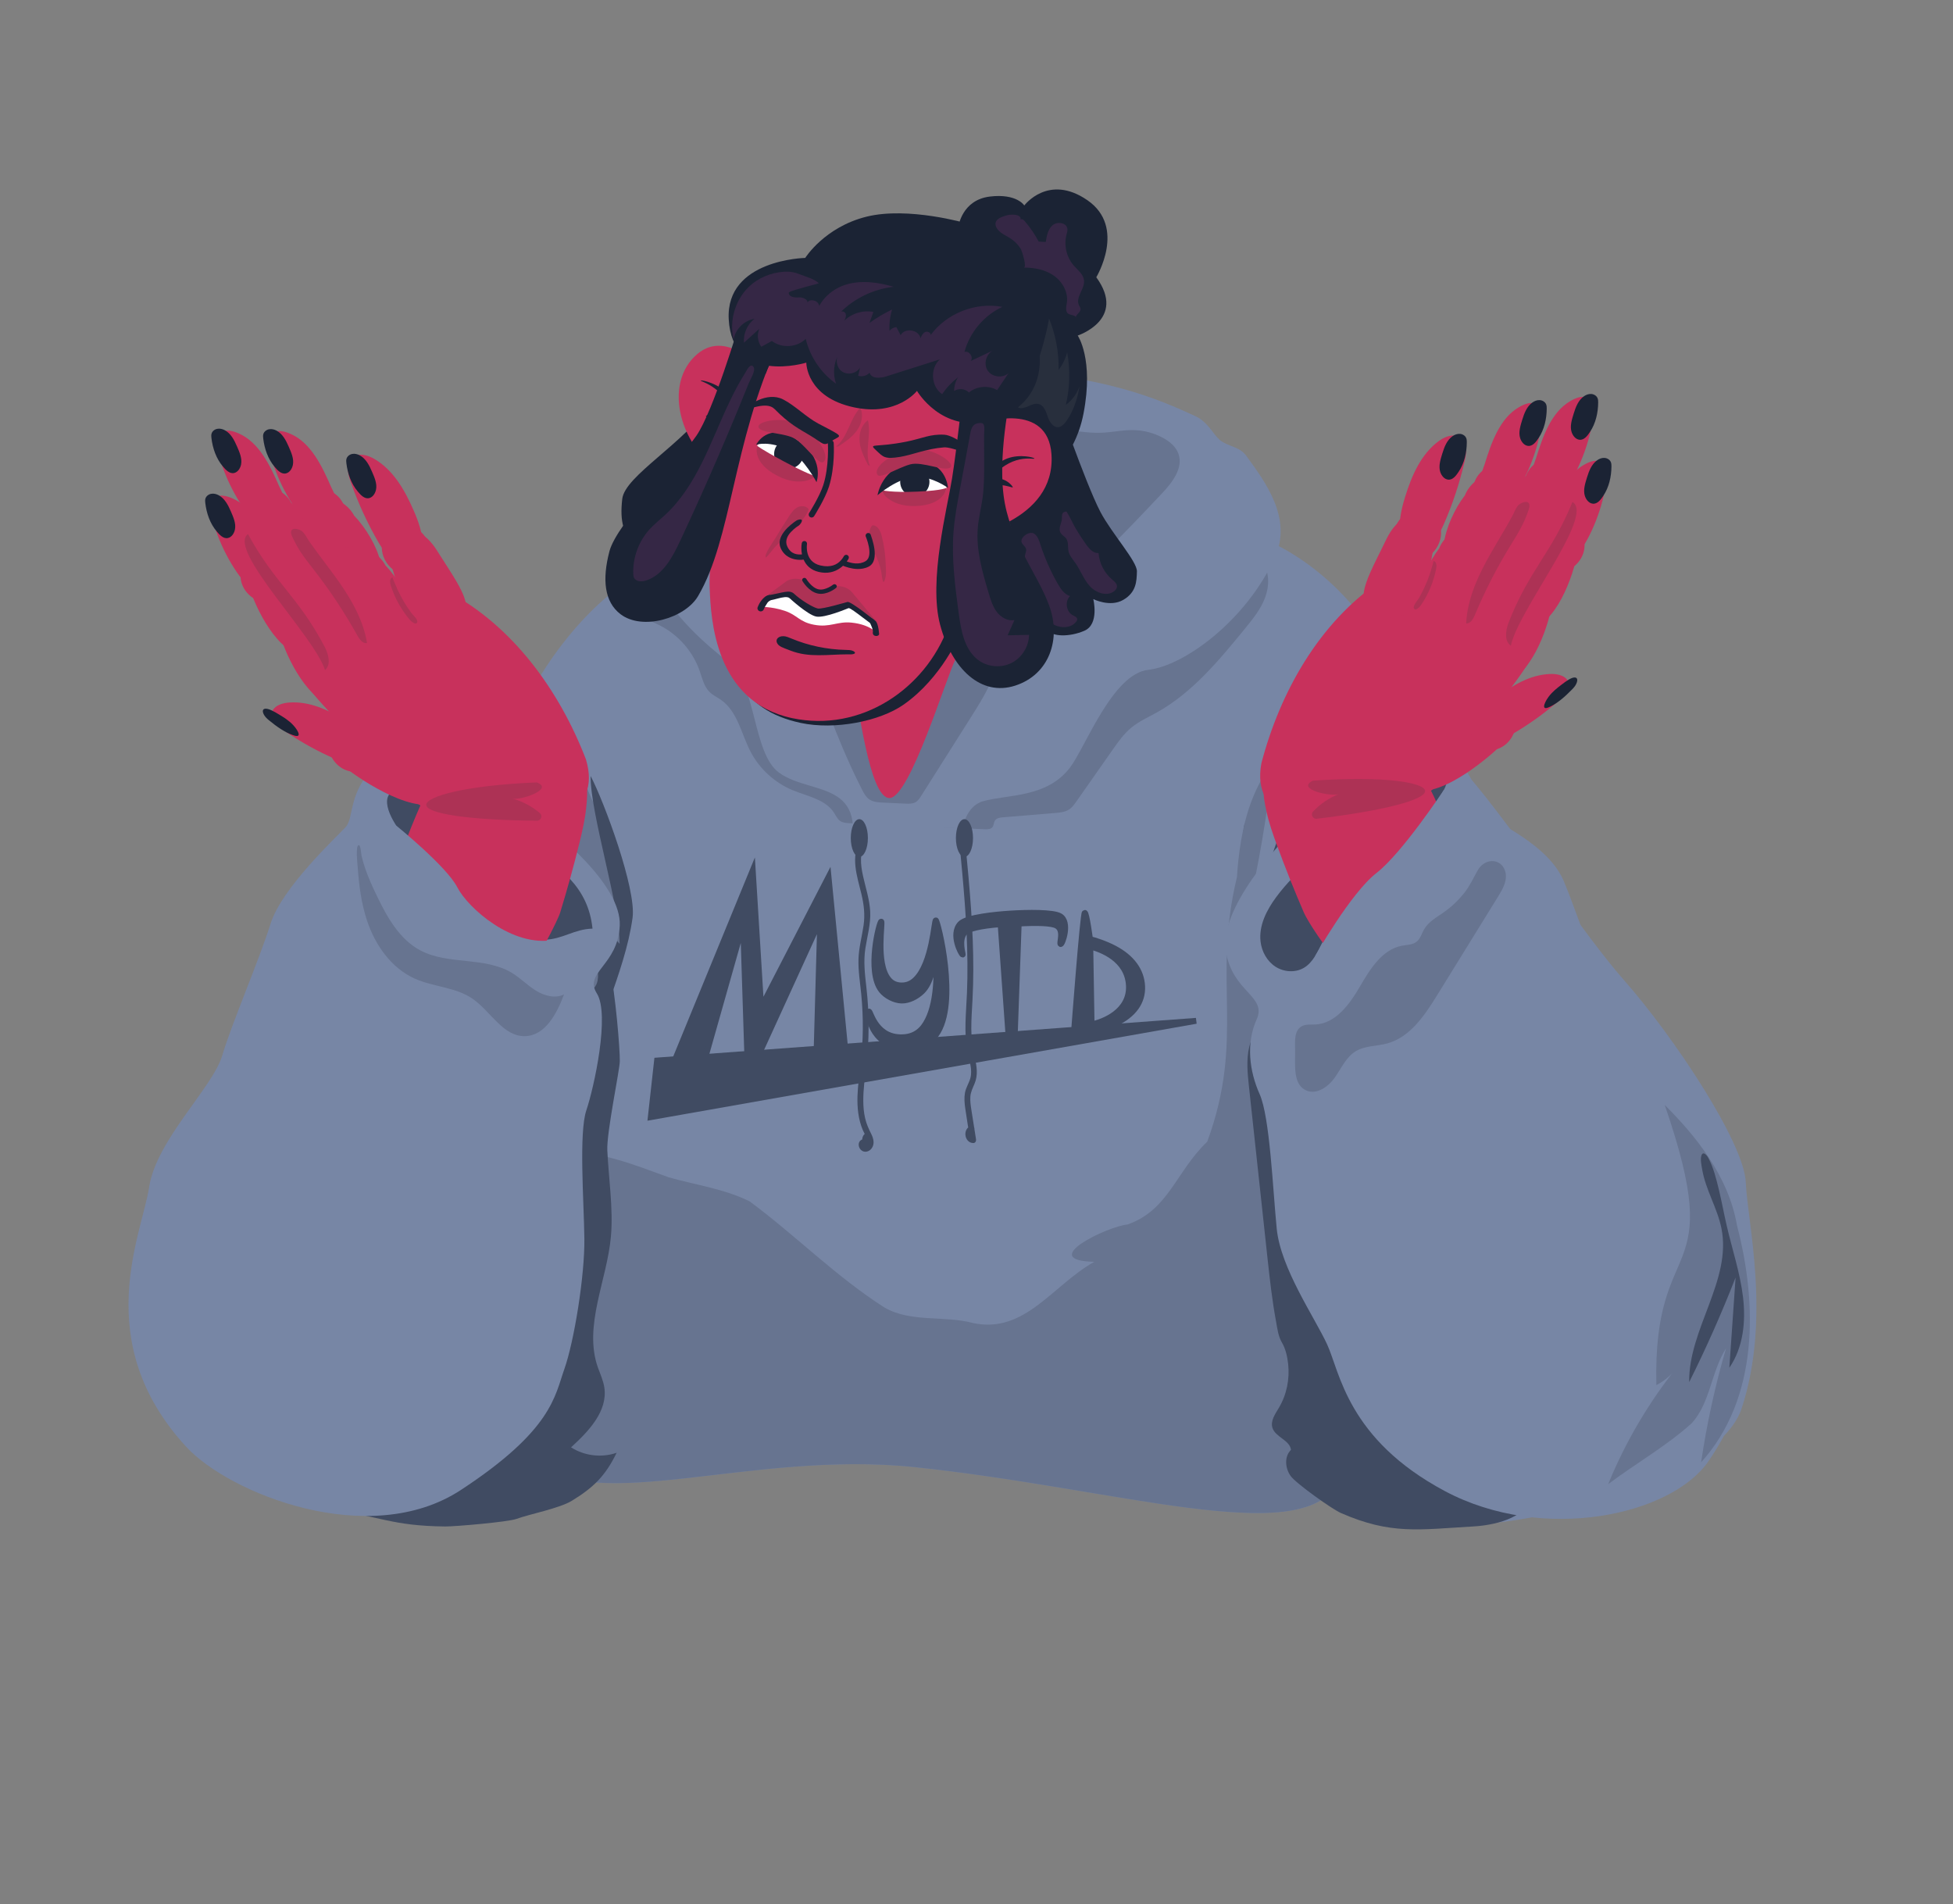 <?xml version="1.0" encoding="utf-8"?>
<!-- Generator: Adobe Illustrator 25.2.1, SVG Export Plug-In . SVG Version: 6.00 Build 0)  -->
<svg version="1.1" xmlns="http://www.w3.org/2000/svg" xmlns:xlink="http://www.w3.org/1999/xlink" x="0px" y="0px"
	 viewBox="0 0 998.21 973.21" style="enable-background:new 0 0 998.21 973.21;" xml:space="preserve">
<rect x="0" y="0" width="998.21" height="973.21" fill="#808080" stroke="none"/>
<style type="text/css">
	.st0{fill:#7786A5;}
	.st1{fill:#677490;}
	.st2{fill:#404B62;stroke:#404B62;stroke-width:3;stroke-miterlimit:10;}
	.st3{fill:#404B62;}
	.st4{fill:#C8315C;}
	.st5{fill:#1B2334;}
	.st6{fill:#352745;}
	.st7{fill:#282F3D;}
	.st8{fill:#AD3255;}
	.st9{fill:#FFFFFF;}
</style>
<g id="тело">
	<path class="st0" d="M319.19,301.35c-34.47,30.15-34.25,62.35-55.93,84.78c-12.43,12.86-30.99,39.93-48.78,65.71
		c-13.24,19.18-26.04,37.64-35.58,48.99c-25.03,29.8-59.6,84.89-59.9,105.19c-0.3,20.3-15.1,83.78,1.23,129.6
		c16.33,45.81,147.87,44.52,189.22,8.11c41.35-36.41-29.25-80.35-14.25-119.19c15-38.84,61.06-103.28,73.39-153.54
		c16.86-68.75,2.03-85.24-12.21-110.65S319.19,301.35,319.19,301.35z"/>
	<path class="st0" d="M684.65,304.71c35.2,29.29,35.78,61.49,58.01,83.37c12.75,12.55,31.97,39.15,50.39,64.48
		c13.7,18.85,26.96,36.99,36.78,48.1c25.76,29.17,61.68,83.4,62.48,103.68s13.05,69.28-2.14,115.49s-171.19,81.2-213.43,45.82
		s-33.13-1-49.08-39.45c-15.95-38.45,25.37-200.74,11.81-250.68c-18.56-68.31-4.13-85.16,9.47-110.91
		C662.53,338.85,684.65,304.71,684.65,304.71z"/>
	<path class="st0" d="M329.39,291.95c-20.29,9.98-49.28,38.04-68.06,82.11c-15.14,35.53,72.85,57.84,61.46,102.96
		s-28.66,72.55-31.08,95.55c-2.42,23-48.57,124.87-28.61,162.61c24.92,47.11,112.04,5.01,203.9,14.55
		c103.47,10.74,197.78,41.87,216.4,8.53c21.96-39.34-7.99-106.51-8.21-139.81c-0.26-38.22-38.21-116.09-31.13-144.96
		c6.14-25.05,85.82-69.01,76.09-107.94c-9.73-38.93-35.07-68.85-63.7-84.93c-36.27-20.38-103.51-23.89-174.29-28.31
		S361.77,276.03,329.39,291.95z"/>
	<path class="st1" d="M300.2,402.63c-0.85,1.79-1.7,3.58-2.55,5.37c-11.35-14.35-26.71-25.49-43.88-31.82
		c11.39,21.02,22.77,42.04,34.16,63.05c6.26,11.56,12.61,23.37,14.89,36.31c-6.36-1.81-13.77,2.74-15.03,9.23
		c-0.67,3.47,0.21,7.02,0.48,10.54c0.4,5.13-0.5,10.26-1.4,15.33c-3.47,19.58-6.93,39.17-10.4,58.75
		c-1.22,6.88-2.38,14.26,0.47,20.63c0.6,1.34,2.15,6.18,3.51,6.74c3.53,1.45,6.41-3.08,7.57-6.71c8.42-26.39,16.11-56.29,24.46-82.7
		c2.08-6.59,4.16-13.17,6.24-19.76c1.54-4.88,3.25-9.9,3.53-15.06c0.21-3.87-0.66-7.58-1.71-11.27c-1.63-5.77-3.29-11.54-5.03-17.28
		c-2.15-7.07-4.51-14.08-7.07-21c-1.28-3.46-2.62-6.91-4.01-10.33C304.02,411.63,299.8,403.04,300.2,402.63z"/>
	<g>
		<polygon class="st2" points="343.22,545.99 384.74,444.82 389.04,514.93 423.48,448.21 432.09,537.07 417.33,538.92 
			419.25,470.07 387.66,539.23 381.97,539.84 379.82,472.19 360.14,541.69 		"/>
		<polygon class="st2" points="332.63,570.92 611.37,521.7 335.84,541.99 		"/>
		<g>
			<path class="st2" d="M460.96,534.61c-15.87,0-17.71-17.52-16.81-17.64c0.9-0.12,3.49,14.54,18.55,13.05
				c3.63-0.36,6.95-2.09,9.31-5.18c6.62-8.64,7.16-24.69,6.41-37.36c-1.34,6.61-2.72,14.9-7.11,19.15c-2.75,2.67-6.8,4.79-10.45,4.7
				c-3.78-0.09-8.07-2.39-10.33-5.23c-7.62-9.58-1-35.27-0.12-35.09c0.89,0.18-3.04,21.04,3.63,29.43c1.65,2.08,3.82,3.12,6.62,3.19
				c2.85,0.06,5.2-0.9,7.32-2.96c8.61-8.35,9.49-30.23,10.34-30.3c0.86-0.07,11.71,42.46,0.12,58.36
				c-5.75,7.88-10.38,5.3-14.89,5.74C462.64,534.57,461.78,534.61,460.96,534.61z"/>
		</g>
		<path class="st2" d="M541.71,468.16c-3.51-1.95-16.1-1.88-25.81-1.24c-6.47,0.43-21.86,1.8-25.07,5.24
			c-5.03,5.4,0.61,15.67,1.2,15.67c0.25,0-2.34-7.68,1.12-11.38c1.66-1.78,7.83-3.35,18.28-4.13l3.98,56.06
			c0,0.9-9.67,1.64,1.64,1.64c0.9,0,1.64-0.73,1.64-1.64l1.99-56.39c9.69-0.56,16.91-0.29,19.37,1.08c4.15,2.31,1.23,9.03,2.05,9.39
			C542.92,482.83,547.12,471.17,541.71,468.16z"/>
		<g>
			<path class="st2" d="M556.29,527.13c-0.39,0-0.78-0.14-1.08-0.4c-0.35-0.31-12.34,1.24-6.25,0.4c0,0,4.58-60.61,5.48-60.61
				s2.68,13.44,2.68,13.44c2.23,0.53,7.72,2.22,12.51,4.76c8.84,4.68,13.72,11.33,14.13,19.23c0.41,8.01-4.25,14.57-13.5,18.98
				c-6.73,3.21-13.46,4.15-13.75,4.19C556.44,527.12,556.36,527.13,556.29,527.13z M557.27,483.73l0.66,39.8
				c5.82-1.19,19.78-6.4,19.08-19.9C576.31,490.11,562.93,485.21,557.27,483.73z"/>
		</g>
	</g>
	<path class="st1" d="M230.49,527.61c5.98,11.9,14.64,22.43,25.16,30.6c-34.81-11.3-71.29-22.75-107.38-16.69
		c13.79,2.46,27.58,4.93,41.37,7.39c-19.38,4.07-39.99,8.79-53.71,23.06c8.85,1.42,17.65-2.03,26.43-3.87
		c20.89-4.37,42.6,0.49,62.84,7.25c10.82,3.61,21.45,7.76,32.25,11.42c5.46,1.85,10.97,3.57,16.54,5.03
		c2.02,0.53,10.06,3.8,11.48,1.33c1.16-2.01-2.41-6.59-3.35-8.13c-2.51-4.16-4.68-8.39-6.85-12.73
		c-4.53-9.03-10.76-16.86-18.09-23.79C248.95,540.72,239.71,534.13,230.49,527.61z"/>
	<path class="st3" d="M661.02,410.2c-11.15,22.99-18.06,48.04-20.27,73.49c-1.05-19.31-0.31-25.52-1.36-44.82
		c0.42-3.26,0.17-20.73-3.29-17.82c-3.53,20.74-4.94,41.88-0.27,62.36c-2.18-4.13-4.94-7.95-8.18-11.31
		c1.65,1.72,2.74,4.87,3.83,6.99c1.45,2.81,2.81,5.66,4.07,8.55c2.72,6.21,5.02,12.6,6.87,19.12c3.24,11.41,4.37,22.84,5.69,34.54
		c0.66,5.86,1.18,11.74,1.75,17.61c1.16,11.83,2.33,23.66,3.49,35.49c0.37,3.8,0.74,7.65,0.1,11.41c-0.59,3.48-2.04,6.76-2.8,10.2
		c-1.52,6.84-0.21,14.25,3.55,20.16c3.27,5.13,7.9,5.63,13.52,4.84c5.26-0.74,12.35-1.82,16.1-6.05c5.18-3.41-4.45-29.86-5.62-35.82
		c-8.1-41.44-11.94-42.08-22.92-83.67c-2.55-9.65-6.17-21.45-10.48-30.34C644.46,459.37,664.01,436.45,661.02,410.2z"/>
	<path class="st3" d="M311.38,511.86c4.85-14.01,9.87-28.09,11.93-42.77c2.05-14.68-14.54-59.4-21.44-72.52
		c-0.23,18.88,15.03,66.92,14.8,85.8c-5.17-6.12-10.35-12.23-15.52-18.35c1.48,10.18,2.88,20.37,4.19,30.58
		c0.42,3.29,0.75,6.94-1.18,9.64s-7.06,2.92-7.99-0.27c-0.64,14.15-2.99,28.23-6.99,41.82c-4.09,13.89-9.96,27.79-8.97,42.23
		c1.35,0.53,2.78,1.3,4.18,1.63c1.37,0.33,1.42,0.17,1.92-1.16c1.01-2.71,1.72-5.58,2.58-8.34c1.73-5.56,3.49-11.11,5.26-16.65
		c3.57-11.14,7.22-22.25,10.96-33.34c1.04-3.08,2.08-6.16,3.14-9.24c0.52-1.51,1.04-3.02,1.56-4.53
		C310.24,515.14,311.38,513.18,311.38,511.86z"/>
	<path class="st1" d="M644.06,473.48c2-8.16,11.81-18.33,23.78-29.68c20.68-34.61,46.04-73.3,31.28-83
		c-28.17,29.38-45.68,70.57-61.95,108.05c6.06-26.13,10.57-52.61,13.51-79.27c-17.89,22.8-18.94,54.12-19.22,83.11
		c-1.64-14.16,4.26-10.51,0.74-24.32c-12.76,52.76,4.35,82.02-15.17,135.11c-16.14,15.4-19.59,34.85-40.72,42.3
		c-10.28,0.98-46.72,18.41-17,19.08c-21.24,11.85-35.46,36.96-61.96,31.29c-14.71-3.97-31.72-0.14-45.23-7.9
		c-24.83-15.84-45.31-36.76-68.96-54.28c-12.92-6.4-27.58-8.4-41.38-12.29c-16.84-6.13-34.59-13.38-53.03-13.01
		c-0.42,0.14-0.83,0.42-1.23,0.81c-1.88,6.13-4.24,13.3-6.8,21.14c-5.78,33.18-8.31,96.24-8.58,135.94
		c32.96,27.99,111.97-5.43,194.86,3.17c103.47,10.74,197.78,41.87,216.4,8.53c21.96-39.34-7.99-106.51-8.21-139.81
		C674.93,580.23,636.98,502.35,644.06,473.48z"/>
</g>
<g id="капющон">
	<path class="st1" d="M357.61,342.87c1.32,3.78,2.2,7.94,5.04,10.76c1.73,1.72,4.02,2.74,6.01,4.16c8.32,5.9,10.22,17.2,14.91,26.26
		c4.57,8.81,12.32,15.94,21.48,19.75c7.59,3.16,16.8,4.65,21.24,11.56c0.94,1.46,1.65,3.16,3.07,4.16c1.41,1,3.24,1.11,4.96,1.18
		c23.01,1.03,46.03,2.06,69.04,3.09c1.4,0.06,3.04,0.03,3.9-1.08c0.75-0.95,0.63-2.35,1.28-3.36c0.83-1.28,2.57-1.53,4.09-1.66
		c8.92-0.74,17.85-1.48,26.77-2.22c2.39-0.2,4.89-0.43,6.92-1.72c1.65-1.05,2.82-2.69,3.94-4.3c6.15-8.77,12.29-17.53,18.44-26.3
		c2.84-4.05,5.72-8.15,9.54-11.29c3.86-3.18,8.49-5.23,12.86-7.66c18.27-10.13,31.95-26.7,45.17-42.88
		c4.01-4.91,8.09-9.93,10.32-15.86s2.35-13.03-1.3-18.21c-4.95-7.04-14.94-8.35-23.43-7.01c-19.76,3.12-38,16.92-57.79,14
		c-13.9-2.05-25.18-11.98-38.05-17.61c-12.09-5.28-25.47-6.7-38.59-8.04c-22.44-2.31-45.24-4.6-67.45-0.64
		c-12.2,2.18-24.14,6.23-36.52,6.65c-11.61,0.4-23.19-2.35-34.75-0.28c-6.42,1.15-13.44,2.87-18.4,7.39
		c-4.66,4.24-6.26,10.41-6.59,16.5c-0.23,4.28-0.26,8.9,1.76,12.8c2.5,4.84,7.27,6.33,11.83,8.64
		C346.69,324.43,354.14,332.91,357.61,342.87z"/>
	<path class="st0" d="M435.96,421.93l56.01,1.42c0,0,1.67-11.43,10.53-13.89c12.96-3.6,32.72-1.65,44.55-17.4
		c7.82-10.41,21.62-47.77,39.9-49.75s50.21-25.37,64.72-57.58c8.89-19.74-4.65-38.05-14.76-51.89c-3.4-4.65-9.42-4.69-13.32-7.88
		c-3.43-2.8-6.14-9.29-12.67-12.31c-17.52-8.09-49.59-22.41-104.57-22.7c-62.54-0.33-106.08,3.71-128.66,15.08
		c-15.44,7.77-23.88,18.04-31.58,35.35c-3.57,8.02-13.16,6.39-16.85,29.02c-3.58,21.93,15.72,48.18,43.04,68.89
		c14.35,10.88,12.33,46.54,25.71,56.46c9.2,6.82,23.01,6.9,31.21,13.31C432.94,410.97,435.5,415.18,435.96,421.93z"/>
	<path class="st1" d="M440.73,403.79c0.9,1.74,1.87,3.53,3.46,4.67c1.99,1.43,4.59,1.6,7.04,1.71c3.87,0.18,7.74,0.36,11.61,0.54
		c1.71,0.08,3.51,0.14,5.01-0.69c1.37-0.75,2.26-2.13,3.09-3.45c8.31-13.13,16.62-26.27,24.93-39.4
		c4.67-7.38,9.37-14.83,12.37-23.03c1.89-5.18,3.09-10.65,5.72-15.5c4.47-8.26,12.52-13.82,19.99-19.51
		c21.95-16.73,41.01-36.9,59.95-56.97c5.3-5.62,11.02-12.99,8.42-20.26c-1.32-3.7-4.6-6.37-8.06-8.22
		c-4.56-2.43-9.69-3.77-14.86-3.88c-5.42-0.11-10.78,1.11-16.19,1.35c-7.4,0.33-14.74-1.16-22.06-2.27
		c-37.99-5.76-76.7-1.43-114.88,2.9c-10.34,1.18-20.69,2.35-31.03,3.53c-6.7,0.76-14.1,1.88-18.4,7.07
		c-3.65,4.39-3.84,10.34-2.79,15.71c0.56,2.83,1.69,5.5,2.26,8.32c0.46,2.3,0.97,3.94,2.27,5.96c6.79,10.47-1.36,16.93,3.84,28.27
		c5.2,11.33,9.87,24.49,14.23,36.16c4.41,11.79,22.62,26.53,27.14,38.28c4.51,11.71,9.31,23.33,14.87,34.58
		C439.33,401.04,440.03,402.42,440.73,403.79z"/>
	<ellipse class="st3" cx="439.22" cy="428.28" rx="4.37" ry="9.64"/>
	<ellipse class="st3" cx="492.95" cy="428.28" rx="4.37" ry="9.64"/>
	<g>
		<path class="st3" d="M439.88,429.19c-5.44,8.54-1.72,18.83,0.42,27.8c1.26,5.29,1.88,10.43,1.1,15.85
			c-0.83,5.75-2.42,11.38-2.61,17.21c-0.19,6.04,0.81,12.02,1.4,18.01c0.59,6,0.86,12.03,0.8,18.06
			c-0.06,5.98-0.46,11.94-1.14,17.87c-0.62,5.36-1.39,10.7-1.57,16.1c-0.19,5.91,0.38,11.93,2.71,17.42
			c0.56,1.31,1.28,2.54,1.88,3.83c0.53,1.14,1.05,2.59,0.26,3.74c-0.54,0.78-0.75,0.6-1.22,0.12c-0.23-0.23-0.03-0.17-0.05-0.3
			c0.03,0.37-0.28,0.07,0.04,0.17c0.43,0.14,0.94,0,1.17,0.56c0.48-0.63,0.96-1.27,1.45-1.9c-0.87,0.06-1.31-1.75-0.51-1.99
			c1.84-0.55,1.06-3.45-0.8-2.89c-4.04,1.22-2.99,8.19,1.3,7.88c0.85-0.06,1.85-0.93,1.45-1.9c-0.89-2.14-3.47-3.59-5.69-2.32
			c-1.9,1.08-1.69,3.69-0.3,5.1c1.69,1.72,4.26,1.07,5.57-0.76c1.66-2.32,0.91-5.07-0.27-7.41c-1.3-2.57-2.42-5.08-3.08-7.9
			c-0.68-2.91-0.93-5.88-0.95-8.86c-0.04-5.97,0.81-11.91,1.51-17.83c1.59-13.38,1.61-26.82,0.08-40.2
			c-0.76-6.63-1.56-13.25-0.54-19.89c0.97-6.28,2.81-12.51,2.48-18.92c-0.32-6.19-2.33-12.13-3.66-18.14
			c-1.28-5.73-1.94-11.83,1.36-17.01C443.51,429.07,440.91,427.57,439.88,429.19L439.88,429.19z"/>
	</g>
	<g>
		<path class="st3" d="M490.39,430.77c1.96,20.47,3.92,40.99,4.08,61.57c0.04,5.05-0.03,10.11-0.24,15.16
			c-0.21,5.03-0.61,10.06-0.74,15.09c-0.12,4.96,0.06,9.94,0.99,14.82c0.84,4.45,2.75,9.21,1.44,13.75
			c-0.74,2.54-2.26,4.74-2.72,7.38c-0.45,2.61-0.23,5.21,0.14,7.82c0.79,5.58,1.75,11.14,2.62,16.71c0.48-0.63,0.96-1.27,1.45-1.9
			c-1.14-0.04-1.48-2.47-0.38-2.82c1.83-0.58,1.05-3.48-0.8-2.89c-4.36,1.38-3.39,8.55,1.18,8.71c1.07,0.04,1.59-0.98,1.45-1.9
			c-0.78-4.97-1.57-9.94-2.35-14.9c-0.36-2.27-0.7-4.56-0.55-6.87c0.16-2.43,1.22-4.47,2.15-6.68c1.86-4.4,1.15-8.86,0.1-13.37
			c-1.13-4.88-1.74-9.7-1.76-14.71c-0.02-4.93,0.35-9.86,0.61-14.78c0.27-5.13,0.4-10.26,0.41-15.39
			c0.02-10.2-0.43-20.39-1.12-30.57c-0.78-11.43-1.87-22.83-2.96-34.24C493.2,428.86,490.2,428.84,490.39,430.77L490.39,430.77z"/>
	</g>
</g>
<g id="шея">
	<path class="st4" d="M408.14,280.69c-3.73,7,23.06,45.75,26.9,62.23c3.84,16.48,9.15,64.87,19.58,64.93
		c10.43,0.05,29.15-62.38,33.99-71.44c4.84-9.07,32.45-58.68,24.75-67.31C505.67,260.46,415.4,267.09,408.14,280.69z"/>
</g>
<g id="волосы_сзади">
	<path class="st5" d="M562.51,261.76c-3.99-7.52-10.43-24.42-14.15-34.51c2.38-4.66,4.29-9.95,5.45-15.95
		c5.36-27.87-2.97-39.82-2.97-39.82s25.19-8.23,9.49-29.79c0,0,15.48-25.55-4.51-39.35c-19.99-13.8-32.29,2.67-32.29,2.67
		s-3.78-6.22-17.58-4.56c-14.19,1.7-16.02,15.07-16.02,15.07s-80.23-9.92-94.79,42.7c0,0-0.01-0.01-0.01-0.01
		s-22.77,35.5-30.58,46.82c-15.17,21.99-45.16,38.09-46.51,49.96c-1.35,11.87,0.73,18.01,6.47,23.8c5.74,5.8,22.3,4.19,25.45,0.71
		c2.56-2.82,32.01-59.76,43.14-92.21c5.22,48.82,54.25,80.07,119.66,70.74c0,0,0.23-0.07,0.61-0.21c7.8,29.14,20.68,61.41,22.07,64
		c1.94,3.62,11.1,3.88,18.83,0.52c7.73-3.35,4.53-16.17,4.53-16.17s8.54,4.31,15.27,0.43c6.73-3.89,6.89-9.49,7.03-14.58
		S568.39,272.83,562.51,261.76z"/>
	<path class="st6" d="M523.23,136.74c5.41-0.01,11,1.05,15.43,4.15c4.43,3.11,7.46,8.57,6.61,13.91c-0.32,2.01-0.89,4.63,0.89,5.62
		c1.4,0.77,4.12,0.65,3.7,2.2c-0.36-1.76,2.43-2.8,2.42-4.6c0-0.76-0.52-1.4-0.83-2.09c-1.86-4.03,3.11-8.3,2.61-12.72
		c-0.35-3.07-3.17-5.14-5.21-7.46c-3.69-4.2-5.15-10.25-3.78-15.67c0.27-1.06,0.64-2.15,0.48-3.23c-0.48-3.11-5.17-3.79-7.55-1.74
		c-2.39,2.05-3.01,5.44-3.49,8.55c-1.2-0.06-2.4-0.13-3.61-0.19c-1.97-3.72-4.36-7.22-7.11-10.41c-0.41-0.48-0.9-0.99-1.53-1.04
		c-0.73-0.06-1.04,0.58-0.92,1.14c1.91-3.99-4.72-3.7-6.62-3.16c-2.44,0.7-6.48,1.84-5.84,5.1c0.58,2.97,3.95,4.64,6.29,5.96
		c2.77,1.56,5.14,3.67,6.72,6.46C522.3,128.25,525.06,136.74,523.23,136.74z"/>
	<path class="st7" d="M551.71,197.52c-1.29,3.73-3.75,7.05-6.93,9.38c2.06-8.78,2.29-17.98,0.66-26.85c-0.83,3.25-2.32,6.33-4.36,9
		c0.17-8.96-1.5-17.95-4.88-26.26c-1.84,10.06-4.7,19.93-8.51,29.42c-0.43,1.06-1.32,2.35-2.4,1.95c-0.19-1.64-0.38-3.28-0.57-4.92
		c-0.99,6.44-2.44,12.82-4.32,19.06c3.34,1.45,6.96-2.73,10.49-1.82c2.74,0.71,3.77,3.96,4.68,6.64c0.78,2.29,2.64,5.53,5.49,5.17
		c2.38-0.3,4.27-3.41,5.4-5.3C549.12,208.53,551,202.58,551.71,197.52z"/>
	<path class="st6" d="M347.62,248.38c0.29,2.23,0.57,4.47,0.86,6.7c4.02-0.91,7.77-3.01,10.65-5.98c1.79-1.84,3.23-3.99,4.66-6.12
		c3.36-5.01,6.72-10.02,10.08-15.03c-1.57-1.6-4.33-1.29-6.19-0.04c-1.85,1.26-3.08,3.22-4.48,4.97c-2.55,3.19-5.81,5.81-9.48,7.61
		c-2.01,0.98-4.18,1.76-5.8,3.29s-2.51,4.17-1.28,6.03"/>
	<path class="st6" d="M522.31,277.52c0.61,1.12,1.88,1.87,2.14,3.12c0.23,1.13-0.46,2.23-0.58,3.37c-0.19,1.79,1.01,3.39,1.94,4.93
		c2.64,4.42,3.27,9.71,4.21,14.77c0.94,5.06,2.42,10.36,6.2,13.86c3.78,3.5,10.52,4.23,13.78,0.24c0.31-0.38,0.59-0.82,0.58-1.31
		c-0.02-1.08-1.29-1.57-2.25-2.07c-3.41-1.78-4.18-7.13-1.41-9.8c-2.88-0.85-4.73-3.59-6.23-6.2c-3.69-6.44-6.71-13.27-9-20.33
		c-0.66-2.05-1.39-4.29-3.22-5.43C526.06,271.17,520.85,274.83,522.31,277.52z"/>
	<path class="st6" d="M542.07,272.3c0.67,1.2,2.07,1.82,2.88,2.93c1.32,1.83,0.7,4.38,1.2,6.58c0.5,2.19,2.1,3.94,3.39,5.77
		c2.71,3.84,4.31,8.45,7.46,11.95c3.15,3.49,8.86,5.5,12.53,2.55c0.7-0.56,1.3-1.33,1.37-2.23c0.12-1.57-1.34-2.73-2.54-3.74
		c-3.94-3.34-6.47-8.3-6.87-13.45c-2.69,0.17-4.79-2.2-6.35-4.39c-1.91-2.68-3.71-5.45-5.39-8.28c-1.65-2.78-2.89-6-4.71-8.63
		c-3.1,0.54-1.89,2.4-2.43,4.81C542.2,268.02,540.89,270.48,542.07,272.3z"/>
</g>
<g id="тено_лицо">
	<g>
		<path class="st5" d="M409.28,369.46c-31.83-6.81-37.19-28.61-41.84-57.44c-0.1-0.6,1-10.37,1.03-9.76
			c1.49,33.62,7.26,50.51,37.82,58.05c32.25,7.98,58.38-17.86,77.3-41.1c0.38-0.47,7.92-3.56,8.49-3.33
			c0.56,0.22-1.27,7.64-1.49,8.2c0,0-9.05,22.23-28.73,36.02C449.6,368.67,426.64,373.17,409.28,369.46z"/>
	</g>
</g>
<g id="рукав">
	<g>
		<path class="st3" d="M289.23,609.93c0.03,17.63,1.68,35.93-4.89,52.29c-2.73,6.8-6.79,12.97-10.82,19.1
			c-20.74,31.5-42.85,64.27-76.13,82.01c-9.21,4.91-19.46,8.59-29.87,7.86c27.23,3.76,32.58,8.64,60.07,8.93
			c4.69,0.05,31.96-2.27,36.37-3.87c6.95-2.52,21.93-5.38,28.24-9.22c11.16-6.79,17.27-12.82,22.97-24.58
			c-7.65,2.66-16.49,1.61-23.3-2.78c9.02-8.2,18.86-18.56,17.01-30.61c-0.54-3.54-2.09-6.83-3.29-10.21
			c-7.5-21.21,4.71-44.63,6.67-67.04c1.23-14.09-1.18-29.74-1.85-43.86c-0.43-9.11,6.29-40.86,6.38-45.53
			c0.24-12.44-9.4-113.33-13.39-3.99c-0.07,1.89-4.09,2.86-4.8,3.95c-2,3.11-2.52,6.83-3.29,10.38c-1.91,8.84-3.38,17.77-4.39,26.75
			C289.78,589.61,289.22,599.77,289.23,609.93z"/>
		<path class="st0" d="M95.18,739.4c22.03,23.94,93.63,52.69,140.33,22.1c46.7-30.59,48.03-47.98,52.96-61.89
			c4.93-13.9,10.46-47.6,10.21-66.75s-2.88-53.91,1.03-65.48s12.13-48.94,5.34-59.7c-6.79-10.76,10.87-14.35,11.72-34.71
			s-31.06-47.27-49.99-60.49c-18.93-13.23-59.88-34.94-74.47-21.44c-14.59,13.5-11.19,26.78-15.61,31.62
			c-4.42,4.84-32.64,30.96-38.42,49.44c-5.78,18.48-19.97,51.31-24.73,67.45s-33.68,43.14-37.31,67.09
			C72.62,630.6,45.69,685.63,95.18,739.4z"/>
		<path class="st3" d="M234.6,456.66c2.14,3.99,3.52,8.4,6.15,12.08c7.94,11.08,23.84,11.84,37.46,11.53
			c9.47-0.21,15.16-5.46,24.63-5.68c-2.15-21.15-16.55-31.79-34.64-42.94c-17.27-10.64-35.69-19.34-54.63-26.6
			c-3.5-1.34-7.34-2.65-10.93-1.54c-10.42,3.24-1.27,17.49,2.67,22.22c5.88,7.05,13.38,12.5,19.88,18.93
			C228.82,448.25,232.18,452.16,234.6,456.66z"/>
		<path class="st1" d="M192.72,458.05c5.24,10.84,11.54,22.08,22.19,27.69c14.24,7.51,32.75,3.08,46.56,11.35
			c4.38,2.63,7.98,6.38,12.31,9.09c4.33,2.71,9.93,4.29,14.51,2.03c-3.65,9.69-9.55,21.07-19.9,21.32
			c-11.31,0.28-17.58-12.75-26.91-19.15c-8.61-5.91-19.92-5.98-29.46-10.24c-12.02-5.38-20.24-17.11-24.41-29.6
			c-2.94-8.81-4.12-18.08-4.78-27.3c-0.1-1.37-1.3-12.06,0.71-11.27c0.82,0.33,1.08,4.65,1.29,5.58c0.53,2.24,1.19,4.45,1.95,6.63
			C188.44,448.94,190.53,453.53,192.72,458.05z"/>
	</g>
</g>
<g id="рукав_1_">
	<g>
		<path class="st3" d="M638.51,535.01c-1.59,6.7-0.85,13.7-0.12,20.55c3.17,29.29,6.33,58.59,9.5,87.88
			c1.15,10.65,2.36,21.32,4.31,31.86c0.71,3.84,1.1,7.58,3.06,10.91c1.88,3.21,2.73,7.16,3.13,10.83
			c0.86,7.72-0.74,15.74-4.73,22.43c-1.91,3.19-4.42,6.73-3.28,10.27c1.54,4.78,8.9,6.24,9.46,11.23c-3.5,3.37-3,9.41-0.16,13.35
			c2.85,3.93,21.22,16.96,25.66,18.91c25.55,11.19,39.9,8.48,67.74,6.87c9.71-0.56,26.58-3.73,30.09-15.43
			c3.11-10.38-7.63-22.15-13.31-29.7c-15.18-20.19-33.54-37.76-48.52-58.11c-5.42-7.36-10.37-15.09-14.45-23.28
			c-5.49-11.02-9.6-23.17-18.4-31.79c-6.95-6.81-16.81-11.48-20.19-20.6c-2.52-6.8-0.71-14.31-0.28-21.54
			c0.64-10.79-1.93-21.45-5.83-31.45c-1.99-5.11-4.33-10.07-6.81-14.95c-1.49-2.94-4.17-10.71-8.35-10.66
			C642.44,522.65,639.34,531.49,638.51,535.01z"/>
		<path class="st0" d="M873.28,746.69c-19.06,27.86-84.72,42-134.7,15.39c-49.98-26.61-53.76-61.05-60.3-75.1
			c-6.53-14.05-23.71-38.81-25.72-59.01c-2.01-20.2-3.5-57.12-8.75-68.83c-5.25-11.72-7.01-25.96-1.54-38.11
			s-12.49-13.81-15.74-35.15c-3.25-21.34,25.27-53.51,42.51-69.71s55.35-43.99,71.43-31.52c16.08,12.47,14.28,26.86,19.23,31.43
			c4.96,4.57,31.64,15.42,39.56,34.19s25.57,71.73,32.19,88.17c6.63,16.43,38.54,41.39,44.97,66.18
			C882.85,629.4,916.08,684.12,873.28,746.69z"/>
		<path class="st1" d="M887.82,626.35c10.55,40.27,11,88.46-18.35,120.97c2.9-19.67,7.15-39.14,12.72-58.22
			c-7.58,11.9-8.01,27.8-17.5,38.24c-13.07,11.76-28.65,20.59-42.72,31.14c8.99-22.01,21.25-42.68,36.25-61.12
			c-2.87,4.44-6.92,8.1-11.63,10.51c-1.85-79.38,36.45-49.79,4.28-143.18C866,579.81,883.39,600.52,887.82,626.35z"/>
		<path class="st3" d="M730.69,396.18c-3.9,0.79-7.23,3.22-10.42,5.59c-10.01,7.42-20.01,14.84-30.02,22.26
			c-13.76,10.2-27.72,20.6-37.91,34.37c-4.93,6.66-9.03,14.65-8.04,22.87c0.61,5.08,3.32,9.98,7.61,12.76s10.16,3.19,14.56,0.57
			c4.66-2.78,6.95-8.15,9.42-12.98c7.52-14.74,19.25-27.31,33.43-35.84c4.2-2.52,8.72-4.8,11.76-8.65c1.52-1.92,2.59-4.15,3.65-6.36
			c3.77-7.86,7.55-15.73,11.32-23.59c0.99-2.07,3.82-5.83,3.19-8.29C738.43,395.8,733.13,395.68,730.69,396.18z"/>
		<path class="st1" d="M738.04,466.16c-3.68,2.59-7.87,4.84-10.13,8.73c-1.25,2.16-1.89,4.8-3.84,6.36
			c-2.03,1.63-4.87,1.59-7.44,2.06c-10.2,1.88-16.39,11.98-21.6,20.95c-5.21,8.97-12.32,18.77-22.68,19.31
			c-2.41,0.12-5.01-0.25-7.1,0.95c-3.85,2.21-3.37,7.74-3.3,12.18c0.12,7.56-1.26,17.43,5.63,20.56c5.28,2.39,11.28-1.78,14.63-6.52
			c3.35-4.73,5.76-10.49,10.73-13.5c4.74-2.87,10.7-2.53,16.05-3.98c11.72-3.17,19.18-14.33,25.56-24.66
			c10.37-16.78,20.73-33.56,31.1-50.33c2.44-3.95,5.22-8.65,3.54-13.44c-1.03-2.94-3.58-4.87-6.73-4.76c-3.14,0.11-5.7,2.1-7.2,4.75
			c-2.2,3.87-3.92,7.76-6.69,11.31C745.56,459.95,742.02,463.36,738.04,466.16z"/>
		<path class="st3" d="M882.54,626.35c2.82,12.2,6.87,24.16,8.35,36.59s0.13,25.77-7,36.06c1.07-15.38,2.13-30.75,3.2-46.13
			c-7.09,18.17-15,36.02-23.72,53.47c-0.4-27.07,21.87-52.07,16.48-78.61c-2.1-10.36-8.02-19.55-9.82-29.98
			c-0.34-1.96-1.13-5.5-0.34-7.41c0.86-2.07,2.69,0.04,3.4,1.33c2.64,4.82,4.05,10.59,5.35,15.88
			C879.96,613.8,881.1,620.11,882.54,626.35z"/>
	</g>
</g>
<g id="рука_1_">
	<g>
		<path class="st4" d="M172.35,325.48c-3.56,1.7-18.84,16.34-18.15,20.23c1.17,6.66,30.47,33.94,42.15,48.77
			c14.7,18.41,34.79,29.21,59.11,29.37c23.82-1.08,52.43-7.58,44.04-35.72c-13.51-35.13-37.39-68.39-71.14-86.09
			C208.42,292.54,183.21,308.04,172.35,325.48z"/>
		<path class="st4" d="M224.9,283.79c-2.41-3.92-5.03-7.91-8.89-10.41c-3.86-2.51-9.3-3.16-12.94-0.35
			c-2.45,1.89-3.7,5.03-3.91,8.12c-0.22,3.09,0.48,6.16,1.31,9.15c1.54,5.54,3.54,10.96,5.97,16.17
			c3.26,6.98,8.38,14.33,16.04,15.19c3.2,0.36,6.49-0.53,9.24-2.21c3.18-1.94,5.77-5.09,6.39-8.76
			C239.15,304.48,229.58,291.4,224.9,283.79z"/>
		<path class="st4" d="M197.61,376.53c-12.11-2.49-30.68,3.73-19.48,17.05c11.39,8.49,39.92,25.95,49.53,13.18
			C238.89,391.87,213.28,379.75,197.61,376.53z"/>
		<path class="st4" d="M217.58,285.02c1.69-3.78,1.48-8.5-1.07-11.75c-1.24-1.57-2.93-2.72-4.7-3.63c-1.22-0.63-2.51-1.15-3.87-1.4
			c-3.77-0.69-7.8,0.97-10.19,3.96s-3.14,7.15-2.19,10.86c1.02,4.03,4.13,7.98,8.01,9.6c1.51,0.63,3.58,1.06,5.22,0.73
			c1.47-0.3,2.72-1.39,3.87-2.29C214.73,289.47,216.5,287.44,217.58,285.02z"/>
		<path class="st4" d="M211.43,260.89c-4.51-10.38-10.47-20.84-20.29-26.46c-3.21-1.84-7.45-3.02-10.45-0.86
			c-1.94,1.4-2.82,3.91-2.83,6.29s0.76,4.7,1.56,6.96c3.68,10.37,8.29,20.4,13.78,29.94c2.66,4.62,6.08,9.53,11.3,10.63
			c2.31,0.48,4.76,0.03,6.83-1.1c1.52-0.83,3.32-2,4.09-3.63c0.79-1.65,0.61-3.78,0.53-5.56c-0.12-2.62-0.64-5.22-1.37-7.74
			C213.75,266.46,212.63,263.65,211.43,260.89z"/>
		<path class="st4" d="M175.67,367.65c-8.13-4.93-17.44-9.27-27.68-8.63c-3.35,0.21-7.23,1.32-8.66,4.12
			c-0.92,1.81-0.52,3.89,0.52,5.49c1.05,1.6,2.67,2.81,4.29,3.96c7.46,5.3,15.52,9.95,24.05,13.88c4.14,1.91,9,3.66,13.61,2.05
			c2.05-0.72,3.79-2.12,4.93-3.8c0.84-1.24,1.75-2.84,1.65-4.27c-0.1-1.46-1.17-2.81-2.02-3.97c-1.25-1.7-2.8-3.21-4.48-4.57
			C179.95,370.35,177.84,368.96,175.67,367.65z"/>
		<path class="st5" d="M190.09,240.95c-1.38-3.2-3.1-6.54-6.16-8.21c-1.19-0.65-2.58-1.01-3.91-0.75s-2.57,1.2-2.93,2.5
			c-0.2,0.72-0.14,1.49-0.05,2.23c0.62,5.22,2.41,10.46,5.85,14.51c1.38,1.63,3.35,3.88,5.74,3.34c1.98-0.45,3.18-2.49,3.56-4.34
			C192.84,247.09,191.31,243.79,190.09,240.95z"/>
		<path class="st5" d="M142.58,365.12c-2.62-1.6-5.4-3.14-7.11-2.91c-0.66,0.09-1.14,0.47-1.14,1.25c0,0.78,0.53,2,1.46,3.07
			c0.52,0.59,1.1,1.1,1.68,1.57c4.04,3.35,8.27,6.18,11.83,7.44c1.43,0.51,3.43,1.18,3.37-0.28c-0.05-1.21-1.41-3.17-2.76-4.63
			C147.62,368.14,144.9,366.53,142.58,365.12z"/>
		<path class="st4" d="M180.97,263.46c-5.73-10.94-25.56-15.04-24.52,1.66c3.67,13.54,15.89,36.23,27.94,36.08
			C203.69,300.95,192.83,275.86,180.97,263.46z"/>
		<path class="st4" d="M154.5,263.23c-5.73-10.94-25.56-15.04-24.52,1.66c3.67,13.54,15.89,36.23,27.94,36.08
			C177.22,300.73,166.35,275.64,154.5,263.23z"/>
		<path class="st4" d="M175.13,266.6c6.05-11.75-11.75-23.2-19.84-12.82C144.73,267.63,167.85,285.07,175.13,266.6z"/>
		<path class="st4" d="M193.57,295.28c1.69-3.78,1.48-8.5-1.07-11.75c-1.24-1.57-2.93-2.72-4.7-3.63c-1.22-0.63-2.51-1.15-3.87-1.4
			c-3.77-0.69-7.8,0.97-10.19,3.96s-3.14,7.15-2.19,10.86c1.02,4.03,4.13,7.98,8.01,9.6c1.51,0.63,3.58,1.06,5.22,0.73
			c1.47-0.3,2.72-1.39,3.87-2.29C190.72,299.74,192.49,297.71,193.57,295.28z"/>
		<path class="st4" d="M197.03,288.97c-5.73-10.94-25.56-15.04-24.52,1.66c3.67,13.54,15.89,36.23,27.94,36.08
			C219.75,326.46,208.89,301.37,197.03,288.97z"/>
		<path class="st4" d="M169.18,248.75c-4.51-10.38-10.19-22.36-20.53-26.95c-25.78-11.43,0.77,45.64,12.81,47.68
			C177.71,271.36,173.9,257.87,169.18,248.75z"/>
		<path class="st5" d="M147.59,228.33c-1.38-3.2-3.1-6.54-6.16-8.21c-1.19-0.65-2.58-1.01-3.91-0.75s-2.57,1.2-2.93,2.5
			c-0.2,0.72-0.14,1.49-0.05,2.23c0.62,5.22,2.41,10.46,5.85,14.51c1.38,1.63,3.35,3.88,5.74,3.34c1.98-0.45,3.18-2.49,3.56-4.34
			C150.34,234.46,148.82,231.17,147.59,228.33z"/>
		<path class="st4" d="M151.36,296.46c-5.73-10.94-25.56-15.04-24.52,1.66c3.67,13.54,15.89,36.23,27.94,36.08
			C174.08,333.95,163.21,308.86,151.36,296.46z"/>
		<path class="st4" d="M145.51,299.6c6.05-11.75-11.75-23.2-19.84-12.82C115.11,300.63,138.23,318.07,145.51,299.6z"/>
		<path class="st4" d="M190.6,386.36c6.05-11.75-11.75-23.2-19.84-12.82C160.19,387.39,183.32,404.83,190.6,386.36z"/>
		<path class="st4" d="M167.41,321.97c-5.73-10.94-25.56-15.04-24.52,1.66c3.67,13.54,15.89,36.23,27.94,36.08
			C190.13,359.46,179.27,334.37,167.41,321.97z"/>
		<path class="st4" d="M139.56,281.75c-4.51-10.38-10.19-22.36-20.53-26.95c-25.78-11.43,0.77,45.64,12.81,47.68
			C148.09,304.36,144.28,290.87,139.56,281.75z"/>
		<path class="st5" d="M117.98,261.33c-1.38-3.2-3.1-6.54-6.16-8.21c-1.19-0.65-2.58-1.01-3.91-0.75c-1.33,0.25-2.57,1.2-2.93,2.5
			c-0.2,0.72-0.14,1.49-0.05,2.23c0.62,5.22,2.41,10.46,5.85,14.51c1.38,1.63,3.35,3.88,5.74,3.34c1.98-0.45,3.18-2.49,3.56-4.34
			C120.72,267.46,119.2,264.16,117.98,261.33z"/>
		<path class="st4" d="M170.55,288.75c-5.73-10.94-25.56-15.04-24.52,1.66c3.67,13.54,25.54,47.73,37.58,47.58
			C202.92,337.74,182.41,301.15,170.55,288.75z"/>
		<path class="st4" d="M148.65,266.38c6.05-11.75-11.75-23.2-19.84-12.82C118.25,267.41,141.37,284.85,148.65,266.38z"/>
		<path class="st4" d="M167.09,295.06c1.69-3.78,1.48-8.5-1.07-11.75c-1.24-1.57-2.93-2.72-4.7-3.63c-1.22-0.63-2.51-1.15-3.87-1.4
			c-3.77-0.69-7.8,0.97-10.19,3.96s-3.14,7.15-2.19,10.86c1.02,4.03,4.13,7.98,8.01,9.6c1.51,0.63,3.58,1.06,5.22,0.73
			c1.47-0.3,2.72-1.39,3.87-2.29C164.24,299.52,166.01,297.49,167.09,295.06z"/>
		<path class="st4" d="M142.7,248.53c-4.51-10.38-10.19-22.36-20.53-26.95c-25.78-11.43,0.77,45.64,12.81,47.68
			C151.23,271.14,147.42,257.65,142.7,248.53z"/>
		<path class="st5" d="M121.12,228.11c-1.38-3.2-3.1-6.54-6.16-8.21c-1.19-0.65-2.58-1.01-3.91-0.75c-1.33,0.25-2.57,1.2-2.93,2.5
			c-0.2,0.72-0.14,1.49-0.05,2.23c0.62,5.22,2.41,10.46,5.85,14.51c1.38,1.63,3.35,3.88,5.74,3.34c1.98-0.45,3.18-2.49,3.56-4.34
			C123.86,234.24,122.34,230.94,121.12,228.11z"/>
		<path class="st8" d="M200.59,295.07c-1.46,0.47-1.36,2.56-0.9,4.02c2.03,6.46,5.37,12.5,9.76,17.66c0.62,0.73,3.38,3.21,3.84,1.04
			c0.27-1.27-2.49-3.75-3.22-4.76c-2.57-3.54-4.81-7.32-6.69-11.27C203.12,301.23,200.49,295.1,200.59,295.07z"/>
		<path class="st8" d="M170.69,293.8c7.69,10.52,14.83,21.98,16.9,34.84c-2.2,0.38-3.84-1.89-4.92-3.84
			c-6.58-11.84-14.08-23.16-22.43-33.82c-2.38-3.05-4.78-6.09-6.88-9.34c-1.05-1.62-2.02-3.29-2.85-5.03
			c-0.59-1.24-1.93-3.42-1.74-4.84c0.36-2.7,4.75-1.19,5.91-0.02c1.37,1.38,2.34,3.42,3.45,5.03c1.24,1.78,2.5,3.53,3.79,5.27
			C164.82,285.99,167.8,289.86,170.69,293.8z"/>
		<path class="st8" d="M166.22,331.08c1.76,3.69,2.99,8.69-0.09,11.38c-5.49-17.39-50.21-61.62-39.4-69.52
			C140.52,298.26,152.56,304.9,166.22,331.08z"/>
		<path class="st4" d="M299.61,412.86c-0.6,5.96-1.96,11.83-3.39,17.65c-2.96,12.06-6.27,24.04-9.92,35.91
			c-1.33,4.33-12.63,26.14-16.15,28.99c-0.63,0.51-26.9-8.2-36.98-15.29c-12.67-8.92-26.19-19.02-30.29-33.96
			c-1.12-4.08,10.67-31.86,12.52-35.67c1.38-2.85,3.84-5.04,6.43-6.88c13.1-9.3,30.24-11.17,46.18-9.16
			c7.33,0.92,14.39,2.14,21.79,1.36c4.26-0.45,9.01,0.02,9.93,5.02C300.43,404.67,300,409.01,299.61,412.86z"/>
		<path class="st8" d="M274.37,399.86c9.14,3.39-8.38,9.32-12.48,8.26c5.16,1.4,9.99,3.97,14.05,7.43c1.56,1.33,0.59,3.89-1.45,3.87
			c-33.94-0.25-56.73-3.48-56.62-8.14C217.96,407.08,237.54,401.35,274.37,399.86z"/>
	</g>
</g>
<g id="рука">
	<g>
		<path class="st4" d="M764.16,313.8c3.73,1.3,20.53,14.16,20.28,18.1c-0.43,6.74-26.54,37.1-36.51,53.12
			c-12.58,19.92-31.36,32.87-55.51,35.71c-23.8,1.55-52.95-1.76-47.71-30.65c9.55-36.4,29.62-72.09,61.21-93.41
			C724.67,285.04,751.45,297.66,764.16,313.8z"/>
		<path class="st4" d="M707.33,278.16c1.96-4.17,4.13-8.41,7.69-11.33c3.56-2.92,8.89-4.17,12.83-1.77
			c2.64,1.61,4.23,4.59,4.79,7.63c0.56,3.04,0.2,6.18-0.29,9.23c-0.92,5.68-2.31,11.28-4.15,16.73c-2.47,7.3-6.75,15.17-14.27,16.87
			c-3.15,0.71-6.5,0.18-9.43-1.18c-3.38-1.58-6.3-4.42-7.32-8.01C695.45,300.29,703.52,286.24,707.33,278.16z"/>
		<path class="st4" d="M744.69,367.33c11.76-3.81,30.9,0.32,21.24,14.8c-10.39,9.7-36.81,30.2-47.78,18.57
			C705.35,387.12,729.46,372.25,744.69,367.33z"/>
		<path class="st4" d="M714.74,278.57c-2.09-3.57-2.41-8.29-0.23-11.8c1.05-1.69,2.61-3.03,4.28-4.13c1.15-0.76,2.37-1.43,3.69-1.82
			c3.67-1.1,7.86,0.1,10.57,2.81c2.71,2.71,3.91,6.76,3.38,10.55c-0.57,4.12-3.22,8.38-6.91,10.42c-1.43,0.79-3.44,1.45-5.11,1.3
			c-1.5-0.13-2.86-1.08-4.1-1.85C718.07,282.68,716.09,280.86,714.74,278.57z"/>
		<path class="st4" d="M718.19,253.91c3.34-10.81,8.11-21.87,17.25-28.54c2.99-2.18,7.07-3.82,10.29-2c2.08,1.18,3.24,3.57,3.5,5.94
			s-0.24,4.76-0.78,7.08c-2.51,10.71-5.99,21.19-10.39,31.27c-2.13,4.89-4.99,10.15-10.06,11.81c-2.25,0.74-4.73,0.55-6.91-0.34
			c-1.6-0.66-3.52-1.63-4.47-3.15c-0.96-1.56-1.03-3.69-1.14-5.46c-0.17-2.62,0.06-5.26,0.51-7.84
			C716.5,259.7,717.3,256.79,718.19,253.91z"/>
		<path class="st4" d="M765.51,356.08c7.53-5.8,16.31-11.14,26.56-11.63c3.35-0.16,7.33,0.52,9.06,3.14
			c1.11,1.69,0.95,3.81,0.09,5.51c-0.86,1.71-2.34,3.09-3.82,4.41c-6.83,6.09-14.33,11.6-22.37,16.45c-3.9,2.35-8.54,4.63-13.3,3.54
			c-2.11-0.49-4-1.69-5.32-3.24c-0.97-1.14-2.06-2.63-2.11-4.06c-0.06-1.46,0.86-2.93,1.57-4.16c1.05-1.83,2.43-3.5,3.95-5.04
			C761.55,359.23,763.5,357.62,765.51,356.08z"/>
		<path class="st5" d="M737.2,231.75c1.02-3.33,2.36-6.84,5.22-8.84c1.11-0.78,2.45-1.29,3.8-1.18c1.35,0.11,2.68,0.91,3.19,2.16
			c0.28,0.69,0.3,1.46,0.3,2.21c-0.04,5.25-1.25,10.66-4.21,15.07c-1.19,1.77-2.9,4.22-5.34,3.95c-2.02-0.22-3.43-2.12-4.02-3.92
			C735.15,238.14,736.3,234.69,737.2,231.75z"/>
		<path class="st5" d="M798.12,349.91c2.43-1.88,5.02-3.72,6.75-3.68c0.67,0.01,1.19,0.34,1.28,1.11c0.09,0.77-0.31,2.04-1.11,3.21
			c-0.45,0.65-0.98,1.21-1.5,1.75c-3.64,3.77-7.53,7.05-10.94,8.7c-1.37,0.66-3.28,1.55-3.38,0.09c-0.09-1.2,1.06-3.3,2.23-4.91
			C793.44,353.47,795.97,351.57,798.12,349.91z"/>
		<path class="st4" d="M748.75,253.1c4.49-11.5,23.74-17.77,24.55-1.06c-2.15,13.86-11.8,37.76-23.79,38.94
			C730.3,292.87,738.33,266.74,748.75,253.1z"/>
		<path class="st4" d="M775.04,249.96c4.49-11.5,23.74-17.77,24.55-1.06c-2.15,13.86-11.8,37.76-23.79,38.94
			C756.59,289.73,764.62,263.6,775.04,249.96z"/>
		<path class="st4" d="M754.9,255.58c-7.31-11.01,9.12-24.35,18.3-14.93C785.23,253.25,764.17,273.14,754.9,255.58z"/>
		<path class="st4" d="M739.74,286.13c-2.09-3.57-2.41-8.29-0.23-11.8c1.05-1.69,2.61-3.03,4.28-4.13c1.15-0.76,2.37-1.43,3.69-1.82
			c3.67-1.1,7.86,0.1,10.57,2.81c2.71,2.71,3.91,6.76,3.38,10.55c-0.57,4.12-3.22,8.38-6.91,10.42c-1.43,0.79-3.44,1.45-5.11,1.3
			c-1.5-0.13-2.86-1.08-4.1-1.85C743.06,290.24,741.08,288.42,739.74,286.13z"/>
		<path class="st4" d="M735.6,280.23c4.49-11.5,23.74-17.77,24.55-1.06c-2.15,13.86-11.8,37.76-23.79,38.94
			C717.15,320,725.18,293.87,735.6,280.23z"/>
		<path class="st4" d="M758.85,237.19c3.34-10.81,7.66-23.35,17.43-29.05c24.36-14.2,4.27,45.45-7.48,48.81
			C752.86,260.6,755.16,246.77,758.85,237.19z"/>
		<path class="st5" d="M778.05,214.51c1.02-3.33,2.36-6.84,5.22-8.84c1.11-0.78,2.45-1.29,3.8-1.18c1.35,0.11,2.68,0.91,3.19,2.16
			c0.28,0.69,0.3,1.46,0.3,2.21c-0.04,5.25-1.25,10.66-4.21,15.07c-1.19,1.77-2.9,4.22-5.34,3.95c-2.02-0.22-3.43-2.12-4.02-3.92
			C776,220.91,777.15,217.46,778.05,214.51z"/>
		<path class="st4" d="M781.83,282.63c4.49-11.5,23.74-17.77,24.55-1.06c-2.15,13.86-11.8,37.76-23.79,38.94
			C763.38,322.4,771.41,296.27,781.83,282.63z"/>
		<path class="st4" d="M787.98,285.12c-7.31-11.01,9.12-24.35,18.3-14.93C818.31,282.78,797.25,302.67,787.98,285.12z"/>
		<path class="st4" d="M752.74,376.32c-7.31-11.01,9.12-24.35,18.3-14.93C783.07,373.99,762.01,393.87,752.74,376.32z"/>
		<path class="st4" d="M768.68,309.76c4.49-11.5,23.74-17.77,24.55-1.06c-2.15,13.86-11.8,37.76-23.79,38.94
			C750.23,349.53,758.26,323.4,768.68,309.76z"/>
		<path class="st4" d="M791.93,266.72c3.34-10.81,7.66-23.35,17.43-29.05c24.36-14.2,4.27,45.45-7.48,48.81
			C785.94,290.13,788.24,276.3,791.93,266.72z"/>
		<path class="st5" d="M811.13,244.04c1.02-3.33,2.36-6.84,5.22-8.84c1.11-0.78,2.45-1.29,3.8-1.18c1.35,0.11,2.68,0.91,3.19,2.16
			c0.28,0.69,0.3,1.46,0.3,2.21c-0.04,5.25-1.25,10.66-4.21,15.07c-1.19,1.77-2.9,4.22-5.34,3.95c-2.02-0.22-3.43-2.12-4.02-3.92
			C809.07,250.44,810.23,246.99,811.13,244.04z"/>
		<path class="st4" d="M761.89,277.09c4.49-11.5,23.74-17.77,24.55-1.06c-2.15,13.86-20.12,50.26-32.11,51.44
			C735.13,329.36,751.48,290.72,761.89,277.09z"/>
		<path class="st4" d="M781.19,252.44c-7.31-11.01,9.12-24.35,18.3-14.93C811.53,250.11,790.46,270,781.19,252.44z"/>
		<path class="st4" d="M766.03,282.99c-2.09-3.57-2.41-8.29-0.23-11.8c1.05-1.69,2.61-3.03,4.28-4.13c1.15-0.76,2.37-1.43,3.69-1.82
			c3.67-1.1,7.86,0.1,10.57,2.81c2.71,2.71,3.91,6.76,3.38,10.55c-0.57,4.12-3.22,8.38-6.91,10.42c-1.43,0.79-3.44,1.45-5.11,1.3
			c-1.5-0.13-2.86-1.08-4.1-1.85C769.36,287.1,767.37,285.28,766.03,282.99z"/>
		<path class="st4" d="M785.14,234.05c3.34-10.81,7.66-23.35,17.43-29.05c24.36-14.2,4.27,45.45-7.48,48.81
			C779.16,257.46,781.45,243.63,785.14,234.05z"/>
		<path class="st5" d="M804.34,211.37c1.02-3.33,2.36-6.84,5.22-8.84c1.11-0.78,2.45-1.29,3.8-1.18c1.35,0.11,2.68,0.91,3.19,2.16
			c0.28,0.69,0.3,1.46,0.3,2.21c-0.04,5.25-1.25,10.66-4.21,15.07c-1.19,1.77-2.9,4.22-5.34,3.95c-2.02-0.22-3.43-2.12-4.02-3.92
			C802.29,217.77,803.44,214.32,804.34,211.37z"/>
		<path class="st8" d="M732.73,286.69c1.5,0.31,1.64,2.39,1.34,3.9c-1.31,6.64-3.96,13.02-7.75,18.63c-0.54,0.8-3.01,3.56-3.71,1.46
			c-0.41-1.23,2.06-4,2.68-5.08c2.16-3.8,3.98-7.8,5.41-11.93C730.9,293.09,732.84,286.71,732.73,286.69z"/>
		<path class="st8" d="M762.32,282.13c-6.49,11.3-12.31,23.48-12.95,36.49c2.22,0.14,3.61-2.3,4.47-4.36
			c5.23-12.49,11.44-24.57,18.56-36.09c2.03-3.29,4.08-6.58,5.8-10.04c0.86-1.73,1.64-3.49,2.28-5.32c0.45-1.29,1.54-3.61,1.19-5
			c-0.66-2.64-4.85-0.66-5.88,0.63c-1.21,1.52-1.94,3.66-2.87,5.38c-1.03,1.9-2.1,3.79-3.18,5.66
			C767.29,273.71,764.75,277.89,762.32,282.13z"/>
		<path class="st8" d="M770.87,318.69c-1.34,3.86-2.01,8.97,1.35,11.3c3.54-17.89,43.11-66.78,31.49-73.44
			C792.79,283.23,781.56,291.16,770.87,318.69z"/>
		<path class="st4" d="M647.32,414.69c1.26,5.86,3.25,11.54,5.32,17.17c4.28,11.66,8.89,23.2,13.82,34.6
			c1.8,4.15,11.76,19.6,15.58,22.04c0.69,0.44,53.56-49.36,55.99-64.67c0.66-4.18-5-17.21-7.26-20.79
			c-1.69-2.68-4.38-4.58-7.15-6.12c-14.04-7.8-31.29-7.76-46.91-4.01c-7.18,1.73-14.07,3.71-21.51,3.76
			c-4.28,0.03-8.95,1.02-9.31,6.08C645.59,406.63,646.5,410.9,647.32,414.69z"/>
		<path class="st8" d="M670.97,398.98c-8.71,4.38,9.36,8.34,13.32,6.83c-4.97,1.96-9.49,5.04-13.15,8.93
			c-1.4,1.49-0.16,3.93,1.87,3.69c33.71-3.99,56-9.72,55.38-14.33C727.83,399.94,707.74,396.4,670.97,398.98z"/>
	</g>
	<path class="st0" d="M672.24,488.49c0,0,18.09-32.09,31.29-42.33c13.21-10.25,34.48-42.51,34.48-42.51l12.9,20.86l-40.88,57.15
		l-32.79,21.98L672.24,488.49z"/>
</g>
<g id="Layer_32">
	<path class="st0" d="M202.55,421.95c0,0,25.73,20.83,31.17,31.48c5.44,10.64,28.22,30.86,49.36,26.9l-4.18,24.66l-19.63-9.58
		l-35.01-11.23l-21.46-21.76l-9.06-25.17L202.55,421.95z"/>
</g>
<g id="лицо">
	<path class="st4" d="M371.78,244.01c0,0-10.04,34.53-9.05,56.96c0.66,14.85,2.4,57.58,42.05,66.02
		c35.17,7.49,68.09-14.84,79.77-46.47c6.28-17.01,9.43-46.38,9.43-46.38s45.73-7.35,43.45-41.9c-1.81-27.3-35.2-16.26-35.2-16.26
		s7.63-54.57-45.83-64.97c-47.77-9.3-65.03,39.98-65.03,39.98s-18.87-23.59-34.87-10.14C338.56,195.93,346.95,229.13,371.78,244.01z
		"/>
	<path class="st5" d="M514.94,234.28c-5.23,1.96-10.92,6.82-16.66,18.04c-0.01,0.01-0.01,0.02-0.02,0.03
		c-0.02,0.03-0.02,0.06-0.04,0.09c-0.6,1.17-1.18,2.39-1.75,3.71c-0.24,0.55,0.02,1.2,0.58,1.43c0.07,0.03,0.13,0.05,0.2,0.06
		c0.5,0.11,1.02-0.15,1.23-0.64c0.53-1.24,1.08-2.4,1.64-3.51c6.71-9.53,17.2-3.9,17.51-4.42c0.32-0.51-5.1-6.96-11.74-3.48
		c10.36-14.37,22.71-10.63,22.83-11.21C528.85,233.79,521.3,231.9,514.94,234.28z"/>
	<path class="st5" d="M378.54,223.31c3.57-25.36-20.32-29.43-20.45-28.84c-0.13,0.59,13.87,3.44,17.45,20.79
		c-6.5-8.1-14.86-3.02-14.78-2.42c0.08,0.6,13.38-0.72,15.62,10.78c0.4,2.65,0.42,4.85,0.92,4.96
		C377.37,228.59,377.86,228.19,378.54,223.31z"/>
</g>
<g id="рот_3_">
	<path class="st8" d="M390.2,305.71c0,0,0.79,0.93,13.24-0.17c4.13-0.36,10.07,7.11,13.29,7.72c3.22,0.61,12.83-2.15,15.55-2.53
		c2.73-0.38,15.84,7.06,15.84,7.06l-12.92-15.43c-3.32-3.45-8.68-3.3-12.09-2.01c-0.02,0.01-4.94,1.9-4.94,1.9s-4.27-3.33-4.29-3.35
		c-2.95-3.22-7.72-4.02-11.62-2.07L390.2,305.71z"/>
</g>
<g id="рот_2_">
	<path class="st5" d="M432.32,332.14c-9.65-0.2-19.22-2.21-27.88-5.84c-1.25-0.52-2.52-1.09-3.9-1.17c-1.39-0.08-2.93,0.47-3.45,1.6
		c-0.46,1,0.03,2.17,0.87,2.95c0.85,0.78,2,1.24,3.12,1.68c2.13,0.84,4.26,1.69,6.5,2.28c4.73,1.25,9.73,1.31,14.64,1.14
		c2.48-0.08,4.96-0.23,7.45-0.31c1.25-0.04,2.5-0.07,3.74-0.07c0.97,0,2.02,0.12,2.95-0.2c1.17-0.41,0.52-1.11-0.32-1.51
		C434.92,332.16,433.56,332.17,432.32,332.14z"/>
</g>
<g id="рот">
	<path class="st9" d="M388.63,310.21c0,0,5.25-0.4,12.35,1.92c6.56,2.14,7.4,5.7,15.08,7.15c8.23,1.56,11.79-1.82,19.1-1.09
		c9.96,0.99,13.36,5.7,13.36,5.7l-0.89-4.98l-14-9.97l-15.77,3.76l-14.05-8.56l-10.24,0.64L388.63,310.21z"/>
	<path class="st5" d="M447.13,317.12c0,0-12.04-9.76-13.93-9.5c-0.21,0.03-12.98,3.84-15.21,3.36c-2.51-0.54-8.76-4.36-12.07-7.49
		c-2.45-2.32-5.73-0.54-13.19,0.72c-1.39,0.63-2.51,0.89-1.75,2.43c2.61,1.38,10.36-3.04,12.64-0.89c0,0,9.13,8.43,13.52,9.34
		c4.39,0.91,16.44-4.29,16.59-4.31c1.48-0.21,13.15,9.88,14.37,9.74C448.27,321.59,447.13,317.12,447.13,317.12z"/>
	<path class="st5" d="M449.33,323.9c-0.56-6.63-2.2-6.78-2.2-6.78c-0.57-0.69-2.16-1.56-2.7-0.88c-0.81,1.04,2.03,4.82,1.7,6.78
		C445.71,325.61,449.46,325.49,449.33,323.9z"/>
	<path class="st5" d="M388.61,312.45c-0.1-0.01-0.21-0.04-0.31-0.07c-0.44-0.13-0.78-0.44-0.98-0.84c-0.19-0.38-0.23-0.81-0.08-1.19
		c2.24-5.62,5.49-6.14,5.49-6.14c0.86-0.26,2.02,0.15,2.08,1.01c0.1,1.31-1.3,1.41-2.46,2.7c0,0-1.57,2.33-1.97,3.47
		C390.14,312.11,389.39,312.55,388.61,312.45z"/>
</g>
<g id="рот_1_">
	<g>
		<path class="st5" d="M417.94,303.32c-4.62-0.99-7.67-6.17-7.8-6.39c-0.31-0.53-0.11-1.2,0.45-1.48c0.55-0.28,1.26-0.08,1.57,0.46
			c0.03,0.05,2.66,4.51,6.23,5.28c3.52,0.75,7.34-2.34,7.38-2.37c0.48-0.39,1.2-0.34,1.63,0.12c0.43,0.46,0.39,1.15-0.09,1.54
			C427.12,300.64,422.6,304.32,417.94,303.32z"/>
	</g>
</g>
<g id="ноздри">
	<path class="st8" d="M413.17,260.06c-1.29-1.66-3.9-1.72-5.73-0.7c-1.84,1.02-3.07,2.83-4.22,4.59c-2.34,3.59-4.6,7.22-6.79,10.9
		c-0.91,1.54-6.17,8.67-4.95,10.09c1.92-1.77,3.45-4.27,5.38-6.16c2.04-1.99,4.22-3.84,6.33-5.76c2.08-1.88,4.13-3.82,5.9-5.99
		C409.73,266.26,413.89,260.99,413.17,260.06z"/>
	<path class="st8" d="M450.65,273.83c-0.64-2.55-2.22-5.63-4.84-5.32c-1.72,2.12-1.91,5.14-1.27,7.79c0.64,2.65,1.99,5.07,3.11,7.55
		c1.08,2.4,1.95,4.89,2.6,7.44c0.48,1.87,0.41,4.63,1.31,6.25c1.78-1.99,1.22-6.89,1.13-9.3
		C452.52,283.38,451.84,278.54,450.65,273.83z"/>
	<path class="st5" d="M445.13,273.56c-0.1-0.75-0.79-1.27-1.53-1.17c-0.75,0.1-1.27,0.78-1.18,1.53c0.01,0.09,4.38,10.11,0.05,12.82
		c-3.37,2.11-7.38,1.03-9.67,0.21c0.61-0.82,0.92-1.41,0.93-1.44c0.34-0.67,0.06-1.49-0.61-1.83c-0.67-0.34-1.49-0.07-1.83,0.6
		c-0.05,0.11-0.57,1.08-1.59,2.19c0,0-0.01,0.01-0.01,0.01c-1.82,1.99-5,3.75-10.36,2.5c-8.19-1.9-6.92-10.51-6.86-10.9
		c0.13-0.74-0.36-1.45-1.1-1.58c-0.74-0.13-1.45,0.36-1.58,1.1c-0.27,1.52-0.32,3.6,0.11,5.73c-2.21,0.19-5.64,0.06-7.54-4.12
		c-2.56-5.64,5.67-10.47,5.95-10.66c0.62-0.42,1.9-2.17,1.48-2.79c-0.42-0.62-2.18-0.1-2.8,0.32c-2.96,2.02-10.74,7.95-7.93,14.15
		c2.03,4.47,6.17,5.79,9.52,5.88c0.78,0.02,1.5-0.03,2.16-0.11c1.22,2.81,3.55,5.33,7.73,6.3c1.09,0.25,2.12,0.38,3.09,0.41
		c4.25,0.12,7.31-1.73,9.31-3.58c1.38,0.58,4.19,1.57,7.29,1.66c1.92,0.05,3.96-0.24,5.83-1.21
		C450.24,286.37,445.18,274,445.13,273.56z"/>
	<path class="st8" d="M428.49,228.16c3.46-2.31,7-4.68,9.44-8.06c2.44-3.37,3.57-8,1.77-11.75c-5.43,5.73-6.26,15-12.43,19.91"/>
	<path class="st8" d="M443.63,237.55c-1.88-3.71-3.8-7.52-4.26-11.65c-0.46-4.13,0.82-8.73,4.23-11.11
		c1.91,7.65-1.92,16.14,1.04,23.45"/>
</g>
<g id="нос">
	<g>
		<path class="st5" d="M414.84,264.48c-0.28,0-0.56-0.07-0.81-0.23c-0.7-0.44-0.91-1.37-0.46-2.07c0.05-0.08,5.37-8.48,7.24-14.33
			c3.04-9.51,2.34-21.16,2.33-21.28c-0.05-0.83,0.57-1.54,1.4-1.59c0.83-0.05,1.54,0.57,1.59,1.4c0.03,0.5,0.75,12.32-2.46,22.38
			c-1.99,6.22-7.34,14.67-7.56,15.03C415.82,264.23,415.34,264.47,414.84,264.48z"/>
	</g>
</g>
<g id="яблоко_1_">
	<path class="st9" d="M406.94,224.64c-11.71-5.59-19.9,2.98-19.9,2.98s-2.23,8.69,10.77,14.58c13,5.89,19.04,1.05,19.04,1.05
		S418.65,230.22,406.94,224.64z"/>
</g>
<g id="яблоко">
	<path class="st9" d="M483.88,249.21c0,0-4-11.94-16.98-11.95c-12.98-0.01-16.66,13.2-16.66,13.2s3.36,6.98,17.63,7.26
		C482.14,258,483.88,249.21,483.88,249.21z"/>
</g>
<g id="зрачрк">
	<circle class="st5" cx="467.58" cy="246.25" r="7.48"/>
</g>
<g id="зрачок">
	<circle class="st5" cx="403.15" cy="232" r="7.48"/>
</g>
<g id="ни_веко">
	<path class="st8" d="M450.24,250.46c0,0,3.66,8.58,17.69,8.15c15.01-0.45,15.95-9.4,15.95-9.4s-1.35,1.41-14.77,2.03
		C455.69,251.86,450.24,250.46,450.24,250.46z"/>
</g>
<g id="н_веко">
	<path class="st8" d="M416.83,243.43c0,0-7,6.16-19.48-0.27c-13.35-6.88-10.34-15.36-10.34-15.36s1.58,1.55,13.42,7.89
		C412.27,242.04,416.83,243.43,416.83,243.43z"/>
</g>
<g id="веко">
	<path class="st5" d="M466.53,236.34c-15.81,2.17-18.02,16.75-18.02,16.75s10.67-9.25,19.93-9.38c8.26-0.12,16.1,5.62,16.1,5.62
		S483.55,234,466.53,236.34z"/>
</g>
<g id="веко_1_">
	<path class="st5" d="M407.04,224.6c-14.61-9.39-20.57,2.67-20.57,2.67s6.98-2.34,17.21,3.05c7.19,3.79,13.65,16.08,13.65,16.08
		S421.95,234.18,407.04,224.6z"/>
</g>
<g id="тень">
	<path class="st8" d="M448.54,242.71c1.43,2.07,10.54-3.73,16.72-5.4c6.18-1.67,17.8,3.97,20.52,1.55
		c2.72-2.42-10.53-11.26-20.66-9.12C454.99,231.88,446,239.03,448.54,242.71z"/>
</g>
<g id="тень_1_">
	<path class="st8" d="M420.72,236.2c-2.11,1.37-8.33-7.45-13.4-11.35c-5.08-3.9-17.98-3.1-19.56-6.38
		c-1.59-3.27,14.02-6.41,22.57-0.57C418.88,223.73,424.48,233.77,420.72,236.2z"/>
</g>
<g id="бровь_1_">
	<path class="st5" d="M447.92,230.26c3.52,3.28,4.23,4.54,12.15,3.23c6.63-1.1,13.24-4.16,22.43-4.86
		c4.18-0.32,16.22,5.16,16.83,4.25c0.57-0.84-10.94-10.37-16.63-10.71c-7.38-0.44-11.29,1.93-19.58,3.57
		C446.91,228.94,443.65,226.28,447.92,230.26z"/>
</g>
<g id="бровь">
	<path class="st5" d="M424.93,225.49c-4.21,2.93-4.03,1.16-10.91-2.96c-5.37-3.21-10.57-5.76-18.16-13.52
		c-4.09-4.18-13.5,0.75-13.76-0.45c-0.26-1.16,9.88-8.63,18.11-4.46c6.1,3.09,11.85,9.12,18.07,12.39
		C432.59,224,429.72,222.16,424.93,225.49z"/>
</g>
<g id="пряд_справа">
	<path class="st5" d="M491.91,202.44c0,0-2.91,27.15-5.31,42.13c-2.4,14.98-12.09,52.13-6.1,74.71s20.88,36.75,38.36,31.12
		c17.48-5.63,23.59-23.79,17.44-40.77s-20.47-33.17-23.38-56.68c-2.91-23.51,4.46-55.2,4.46-55.2L491.91,202.44z"/>
	<path class="st6" d="M490.54,250.53c-1.3,6.99-2.61,14.01-3.16,21.1c-1.09,14.01,0.79,28.06,2.66,41.99
		c1.2,8.92,3.02,18.9,10.42,24.03c4.82,3.34,11.5,3.77,16.71,1.07s8.72-8.4,8.77-14.26c-3.64,0.07-7.28,0.14-10.92,0.21
		c1.15-2.59,2.3-5.17,3.46-7.76c-3.41,0.6-6.85-1.39-8.96-4.13c-2.11-2.74-3.14-6.14-4.13-9.45c-3.28-10.99-6.61-22.31-5.61-33.73
		c0.44-5.05,1.71-9.98,2.41-15c0.86-6.17,0.84-12.42,0.82-18.65c-0.01-4.44-0.03-8.87-0.04-13.31c-0.01-1.54,0.62-5.34-0.6-6.17
		c-0.88-0.6-3.05-0.21-3.92,0.27c-2.08,1.16-2.38,4.03-2.77,6.14c-0.75,4.1-1.51,8.21-2.27,12.31
		C492.45,240.3,491.49,245.41,490.54,250.53z"/>
</g>
<g id="прядь_слева">
	<path class="st5" d="M377.48,166.75c0,0-12.89,43.35-21.53,55.92c-8.64,12.57-40.68,44.69-44.45,59.05
		c-3.77,14.36-2.66,25.85,5.69,32.19c11.18,8.5,32.95,2.01,39.58-9.23c17.36-29.46,17.56-77.85,40.99-129.12L377.48,166.75z"/>
	<path class="st6" d="M347.54,276.63c-3.87,8.26-8.71,17.3-17.41,20.06c-2.17,0.69-5.1,0.62-6.08-1.44
		c-0.3-0.63-0.35-1.35-0.38-2.05c-0.29-8.31,2.82-16.7,8.45-22.82c2.4-2.61,5.22-4.8,7.82-7.21c8.09-7.48,13.98-16.92,18.86-26.72
		c5.04-10.13,9.12-20.7,13.98-30.92c2.42-5.08,5.03-10.08,8.04-14.85c0.74-1.16,2.78-5.69,4.39-3.03c1.1,1.82-1.82,6.46-2.54,8.27
		c-5.17,12.85-10.51,25.63-16.02,38.34c-5.48,12.65-11.13,25.22-16.94,37.72C348.99,273.54,348.27,275.08,347.54,276.63z"/>
</g>
<g id="челка">
	<path class="st5" d="M494.15,114.18c0,0-29.86-8.76-51.29-3.44c-21.43,5.33-31.3,21.07-31.3,21.07s-40.66,0.78-39.1,31.28
		c1.74,33.92,39.65,22.24,39.65,22.24s-0.15,17.61,24.36,22.85c22.16,4.74,32.21-8.42,32.21-8.42s12.54,21.55,36.9,15.34
		c27.55-7.03,26.55-30.46,25.48-35.17c-1.07-4.7-4.82-26.14-38.31-26.51C492.76,153.42,518.28,127.67,494.15,114.18z"/>
	<path class="st6" d="M382.55,146.79c-6.91,6.78-9.9,17.32-7.58,26.72c0.87-5.27,5.36-9.74,10.64-10.57
		c-3.67,2.83-5.76,7.58-5.36,12.2c2.61-2.36,5.21-4.71,7.82-7.07c-1.24,2.96-0.83,6.55,1.05,9.15c1.81-0.98,3.61-1.97,5.42-2.95
		c4.99,3.84,12.8,3.35,17.28-1.09c2.2,9.17,7.82,17.48,15.51,22.93c-1.77-4.98-1.24-10.73,1.41-15.3c-1.99,2.83-1.14,7.23,1.75,9.13
		c2.89,1.89,7.27,0.91,9.07-2.04c-0.31,1.38-0.62,2.77-0.93,4.15c2.04,0.63,4.42-0.02,5.86-1.59c0.79,3.15,5.32,2.9,8.42,1.92
		c9.16-2.91,18.31-5.81,27.47-8.72c-5.14,4.54-4.52,13.96,1.17,17.79c2.23-3.3,5-6.24,8.15-8.67c-1.33,2.09-2.04,4.57-2.03,7.05
		c2.28-1.55,5.65-1.21,7.58,0.76c3.94-3.29,9.97-3.8,14.4-1.22c1.94-2.89,3.88-5.78,5.82-8.67c-3.02,2.74-8.45,2.05-10.68-1.37
		c-2.24-3.41-0.7-8.67,3.02-10.34c-3.89,1.84-7.78,3.67-11.68,5.51c1.64-1.93-0.79-5.47-3.18-4.63c2.7-10,9.98-18.66,19.36-23.04
		c-13.59-2.58-28.41,3.24-36.62,14.36c0.09-1.32-1.75-2.04-2.92-1.45s-1.78,1.9-2.3,3.11c-0.78-4.42-8.06-5.52-10.13-1.54
		c-0.73-1.38-1.45-2.76-2.18-4.14c-1.36,0.13-2.66,0.83-3.51,1.89c-0.2-3.67,0.24-7.37,1.31-10.88c-4.04,1.94-7.92,4.24-11.57,6.85
		c0.67-1.87,1.35-3.74,2.02-5.61c-5.27-1.04-11,0.68-14.83,4.44c0.53-1.11,1.06-2.37,0.65-3.53s-2.29-1.68-2.83-0.58
		c7.28-7.3,17.09-12.03,27.33-13.19c-7.96-2.33-16.59-3.53-24.51-1.06c-7.92,2.46-14.89,9.33-15.41,17.61
		c1.42-2.26,2.7-5.04,1.7-7.52c-1-2.48-5.42-3.03-6.03-0.43c1.08-1.88-2.02-3.35-4.19-3.17c-2.16,0.18-5.3-0.28-5.1-2.44
		c0.06-0.66,6.62-2.35,7.44-2.6c2.6-0.81,5.34-1.33,7.91-2.19c-2.65-2.44-6.61-3.28-9.88-4.62c-2.6-1.06-4.92-1.45-7.75-1.29
		C394.07,139.25,387.41,142.02,382.55,146.79z"/>
</g>
</svg>
